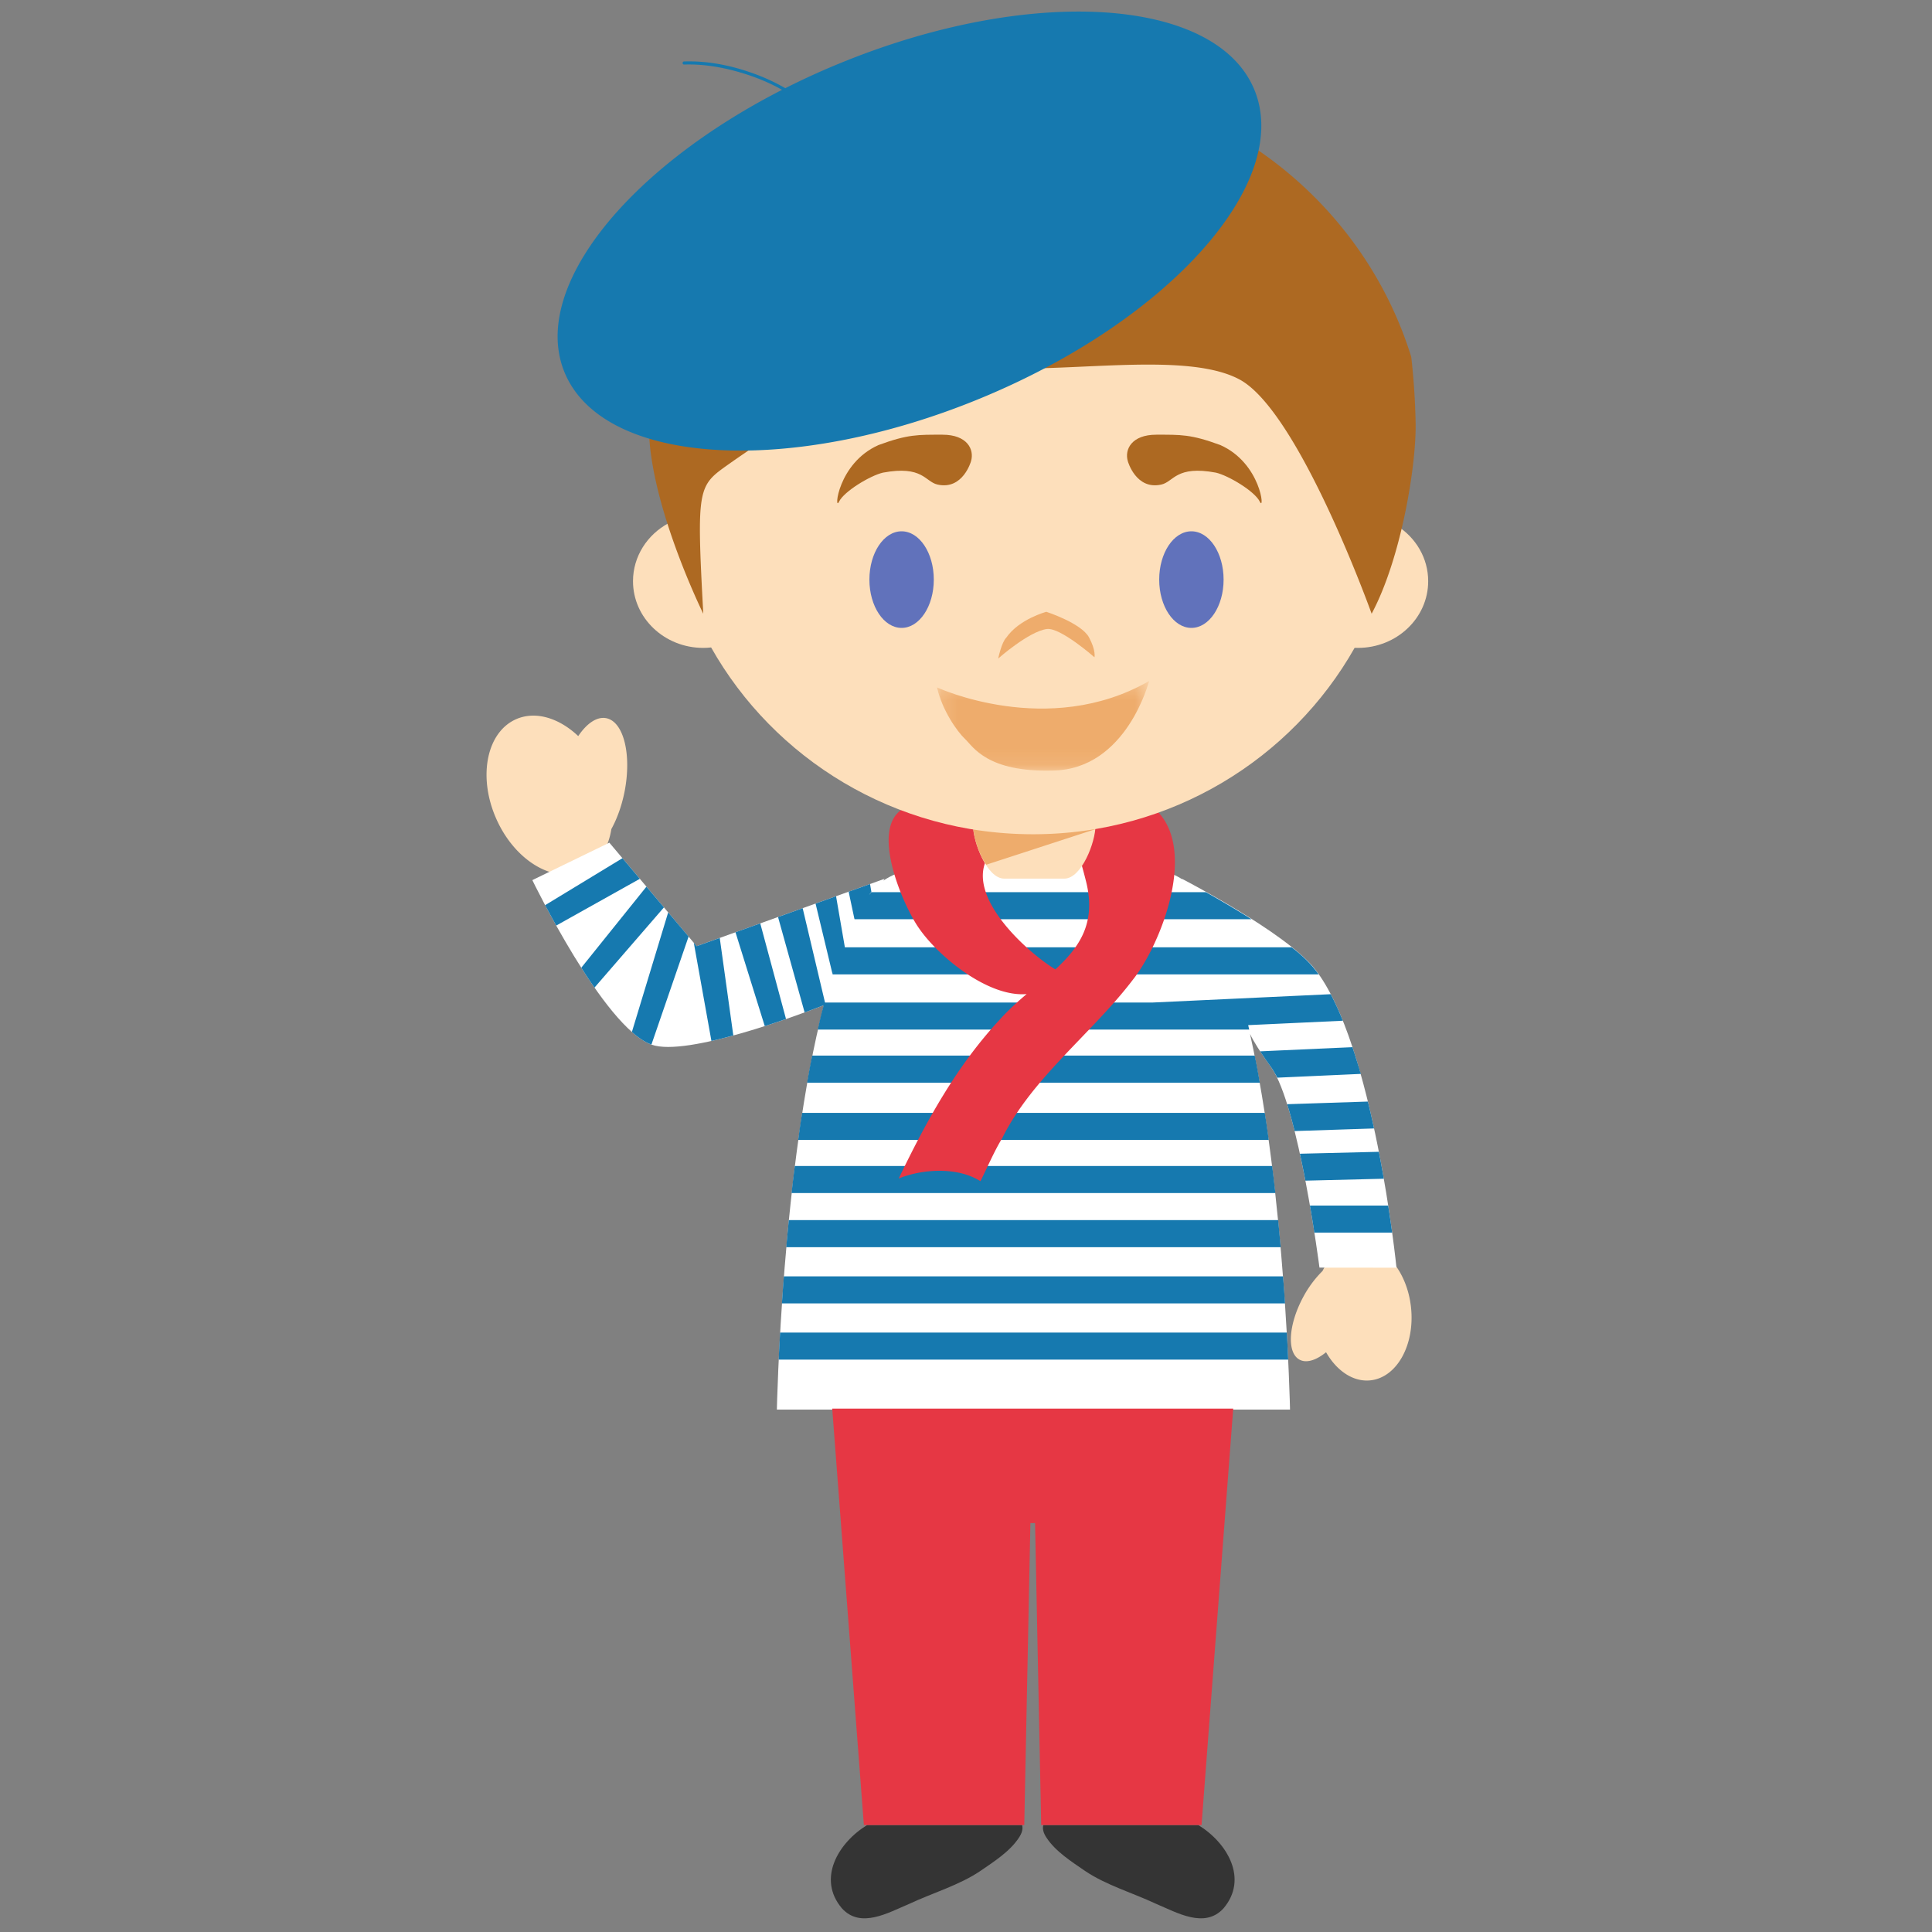 <svg width="120" height="120" viewBox="0 0 120 120" xmlns="http://www.w3.org/2000/svg" xmlns:xlink="http://www.w3.org/1999/xlink"><rect x="0" y="0" width="120" height="120" fill="#808080" stroke="none"/><defs><path id="a" d="M.2.3h13.173v5.567H.2z"/></defs><g fill="none" fill-rule="evenodd"><path d="M37.65 44.607c-.579-.11-1.208.327-1.735 1.113-1.171-1.108-2.614-1.572-3.816-1.068-1.845.772-2.432 3.515-1.309 6.127 1.12 2.614 3.527 4.108 5.37 3.339.99-.417 1.62-1.398 1.813-2.624.35-.635.641-1.43.818-2.313.455-2.317-.055-4.364-1.14-4.574m49.99 36.602c-.248-2.33-1.783-4.078-3.426-3.908-.883.094-1.617.722-2.07 1.642a6.769 6.769 0 0 0-1.207 1.63c-.925 1.725-1.018 3.462-.212 3.883.43.226 1.03.028 1.638-.466.658 1.15 1.681 1.859 2.754 1.746 1.643-.172 2.771-2.2 2.523-4.527" fill="#FDDFBB"/><path d="M81.955 78.734l4.783.005s-1.407-13.932-5.081-18.567c-1.789-2.254-8.242-5.588-8.242-5.588s.008.009.02.032c-2.016-1.317-7.412-1.52-7.412-1.52l-1.76.055h-.145l-1.762-.073s-5.538.25-7.486 1.62c.04-.072.067-.112.067-.112l-11.666 4.183-5.422-6.428-4.784 2.325s4.419 9.15 7.41 10.221c2.172.777 9.254-1.892 10.701-2.454-2.615 10.005-2.923 25.12-2.923 25.12h31.873s-.272-13.41-2.485-23.334c.229.482.618 1.103 1.314 2.073 1.705 2.38 3 12.442 3 12.442" fill="#FFF"/><path d="M48.453 82.769a109.93 109.93 0 0 0-.088 1.68h31.649a86.039 86.039 0 0 0-.088-1.68H48.453zm.115-1.811h31.248c-.036-.583-.079-1.1-.122-1.682H48.687a97.945 97.945 0 0 0-.12 1.682m.268-3.492h30.71c-.05-.582-.1-1.1-.155-1.683H48.993c-.055.584-.107 1.101-.158 1.683m.333-3.364h30.047a90.023 90.023 0 0 0-.198-1.68h-29.65a56.382 56.382 0 0 0-.199 1.68m.408-3.298h29.228a51.549 51.549 0 0 0-.245-1.68H49.824c-.09.518-.17 1.1-.248 1.68m.871-5.239c-.11.518-.215 1.102-.317 1.683h28.12c-.1-.581-.206-1.165-.316-1.683H50.447zm2.643-8.511l-.021.04h24.666a72.005 72.005 0 0 0-2.833-1.68H54.123a4.06 4.06 0 0 0-.143.182 1.53 1.53 0 0 1 .143-.203l-.084-.485-1.328.476.358 1.69a.154.154 0 0 0 .021-.02" fill="#1679AF"/><path d="M51.781 60.299c-.024.073-.05.148-.071.223h30.192c-.082-.13-.163-.223-.246-.327-.334-.423-.835-.903-1.426-1.355H52.477l-.548-3.176-1.273.458 1.054 4.38s.023-.08.071-.203" fill="#1679AF"/><path d="M51.16 62.438l-.055.205c-.003.021-.01.035-.012.054a9.86 9.86 0 0 0-.096.376l-.004.007c-.067.28-.136.575-.198.86v.009H77.59v-.01c-.024-.09-.043-.179-.062-.266l5.878-.273a18.495 18.495 0 0 0-.751-1.649l-11.077.518H51.243l-1.388-5.861-1.53.55 1.652 5.925c.522-.19.932-.346 1.183-.445m-3.938-5.085l-1.54.55 1.819 5.831c.465-.15.906-.298 1.32-.442l-1.6-5.939zm-3.95 1.415l-.179-.211 1.095 6.099c.446-.1.904-.217 1.36-.342l-.843-6.058-1.433.512zm-4.024 5.329c.42.37.828.643 1.214.784l2.308-6.71-1.268-1.5-2.254 7.426zm.904-9.025l-4.047 5.035c.267.419.541.833.82 1.235l4.314-4.983-1.087-1.287zm-1.491-1.768l-4.802 2.918c.2.379.434.807.691 1.266l5.192-2.904-1.08-1.28zm40.294 12.988c.014.023.031.044.045.063a.051.051 0 0 0 .012.019l.031.052.015.018.03.052.015.021.033.062c.003.002.005.007.007.011.06.106.134.224.191.346l5.199-.235v-.002c-.067-.14-.09-.273-.131-.412-.003-.007-.01-.017-.012-.024l-.12-.39a.084.084 0 0 0-.01-.026l-.118-.388a.055.055 0 0 1-.01-.022 40.163 40.163 0 0 0-.129-.397l-5.732.26c.186.286.412.613.684.992m6.006 2.128l-5.015.164c.165.518.317 1.08.465 1.668l4.934-.162a54.219 54.219 0 0 0-.384-1.67m.682 3.12l-4.905.12c.122.557.236 1.12.341 1.673l4.872-.12a75.302 75.302 0 0 0-.308-1.673m.577 3.34h-4.86c.104.582.197 1.163.274 1.68h4.836a67.108 67.108 0 0 0-.248-1.68" fill="#1679AF"/><path d="M65.553 60.21c-1.662-.991-5.73-4.586-4.149-7.05.844-1.421 3.06-1.278 4.397-1.085.945.134 1.164.725 1.655 2.67.646 2.573-.398 4.076-1.903 5.464m6.174-9.971c-2.199-1.923-7.11.668-9.9.082-1.863-.416-3.385-.085-5.078-.254a2.59 2.59 0 0 0-.14-.014c.004-.007.004-.014 0-.024a.591.591 0 0 0-.07.02c-.066-.006-.071.006-.05.013-2.768.859-.379 6.238.599 7.605 1.195 1.73 4.27 4.28 6.677 4.078-.577.491-1.157 1.014-1.684 1.602-2.711 2.922-4.569 6.346-6.262 9.854 1.438-.586 3.637-.75 5.077.167.422-.835.844-1.838 1.352-2.673 1.865-3.758 5.587-6.515 8.125-9.852 1.779-2.254 4.063-8.183 1.354-10.604" fill="#E63744"/><path d="M86.768 32.652c.167-1.106.255-2.24.255-3.393 0-12.461-10.237-22.56-22.864-22.56-12.626 0-22.863 10.099-22.863 22.56 0 1.096.08 2.176.231 3.235-1.319.71-2.21 2.059-2.21 3.605 0 2.29 1.955 4.143 4.366 4.143.164 0 .326-.01.486-.028 3.904 6.922 11.392 11.605 19.99 11.605 8.59 0 16.073-4.673 19.979-11.581.069.002.136.004.202.004 2.411 0 4.367-1.854 4.367-4.143 0-1.438-.77-2.704-1.939-3.447" fill="#FDDFBB"/><path d="M58.229 30.096c-.772-.174-.908-1.201-3.386-.74-.779.18-2.417 1.156-2.732 1.808-.316.652-.088-2.392 2.457-3.522 1.835-.675 2.457-.642 3.977-.642s1.987.907 1.766 1.65c0 0-.503 1.803-2.082 1.446zm13.905 0c.772-.174.908-1.201 3.386-.74.779.18 2.417 1.156 2.732 1.808.316.652.087-2.392-2.457-3.522-1.835-.675-2.457-.642-3.977-.642s-1.987.907-1.766 1.65c0 0 .503 1.803 2.082 1.446z" fill="#AD6922"/><path d="M58 36c0 1.657-.895 3-2 3s-2-1.343-2-3 .895-3 2-3 2 1.343 2 3m18 0c0 1.657-.895 3-2 3s-2-1.343-2-3 .895-3 2-3 2 1.343 2 3" fill="#6172BB"/><path d="M65.02 39.07c.839-.115 2.96 1.756 2.96 1.756s.103-.414-.34-1.238C67.163 38.703 64.99 38 64.99 38s-1.687.448-2.487 1.604c-.296.29-.503 1.299-.503 1.299s1.895-1.681 3.02-1.834z" fill="#EEAC6C"/><g transform="translate(58 42)"><mask id="b" fill="#fff"><use xlink:href="#a"/></mask><path d="M.2.696S7.097 3.904 13.372.299c0 0-1.39 5.47-5.95 5.561-4.115.122-4.984-1.492-5.477-1.956C1.453 3.441.525 2.132.2.696" fill="#EEAC6C" mask="url(#b)"/></g><path d="M87.928 26.317a44.422 44.422 0 0 0-.272-4.146C84.584 12.246 75.227 5.023 64.158 5.023c-9.632 0-17.97 5.473-21.993 13.442-1.112 3.132-1.796 6.214-1.853 7.605-.196 4.823 3.37 12.05 3.37 12.05-.428-7.942-.337-7.928 1.6-9.304 2.415-1.71 7.496-4.9 9.459-7.1.372-.42 1.145-1.928 1.145-1.928s-.074 1.183.596 1.705c4.046 3.153 15.984-.353 20.51 2.078 3.706 1.99 8.203 14.548 8.203 14.548 1.829-3.419 2.768-9.15 2.733-11.802" fill="#AD6922"/><path d="M62.372 54.573h3.737c1.068 0 1.934-2.264 1.934-3.297h-7.605c0 1.033.868 3.297 1.934 3.297" fill="#FDDFBB"/><path d="M61.257 53.709l6.758-2.2.014-.012a23.528 23.528 0 0 1-7.573.026c.071.647.37 1.544.8 2.186" fill="#EEAC6C"/><path d="M53.86 113.357c-1.804 1.101-3.116 3.339-1.57 5.17 1.168 1.289 2.887.268 4.194-.278 1.445-.678 3.095-1.155 4.4-2.035.846-.584 1.838-1.207 2.406-2.076.176-.268.26-.522.197-.78h-9.626zm20.568 0c1.805 1.101 3.117 3.339 1.57 5.17-1.17 1.289-2.889.268-4.195-.278-1.443-.678-3.09-1.155-4.398-2.035-.846-.584-1.838-1.207-2.408-2.076-.176-.268-.26-.522-.196-.78h9.627z" fill="#343434"/><path fill="#E63744" d="M67.353 87.491H51.691l1.965 25.866h9.963L64 94.602h.29l.38 18.755h9.96l1.967-25.866z"/><path d="M77.891 5.526C75.46-.212 63.908-.914 52.087 3.964c-1.147.47-2.25.979-3.31 1.513a12.318 12.318 0 0 0-2.225-1c-1.292-.445-2.685-.706-4.058-.661-.127.004-.127.197 0 .193 1.33-.043 2.654.214 3.91.623.745.245 1.484.556 2.17.948-9.77 5-15.666 12.452-13.487 17.6 2.43 5.737 13.984 6.438 25.804 1.565 11.818-4.875 19.43-13.482 17-19.219" fill="#1679AF"/></g></svg>
